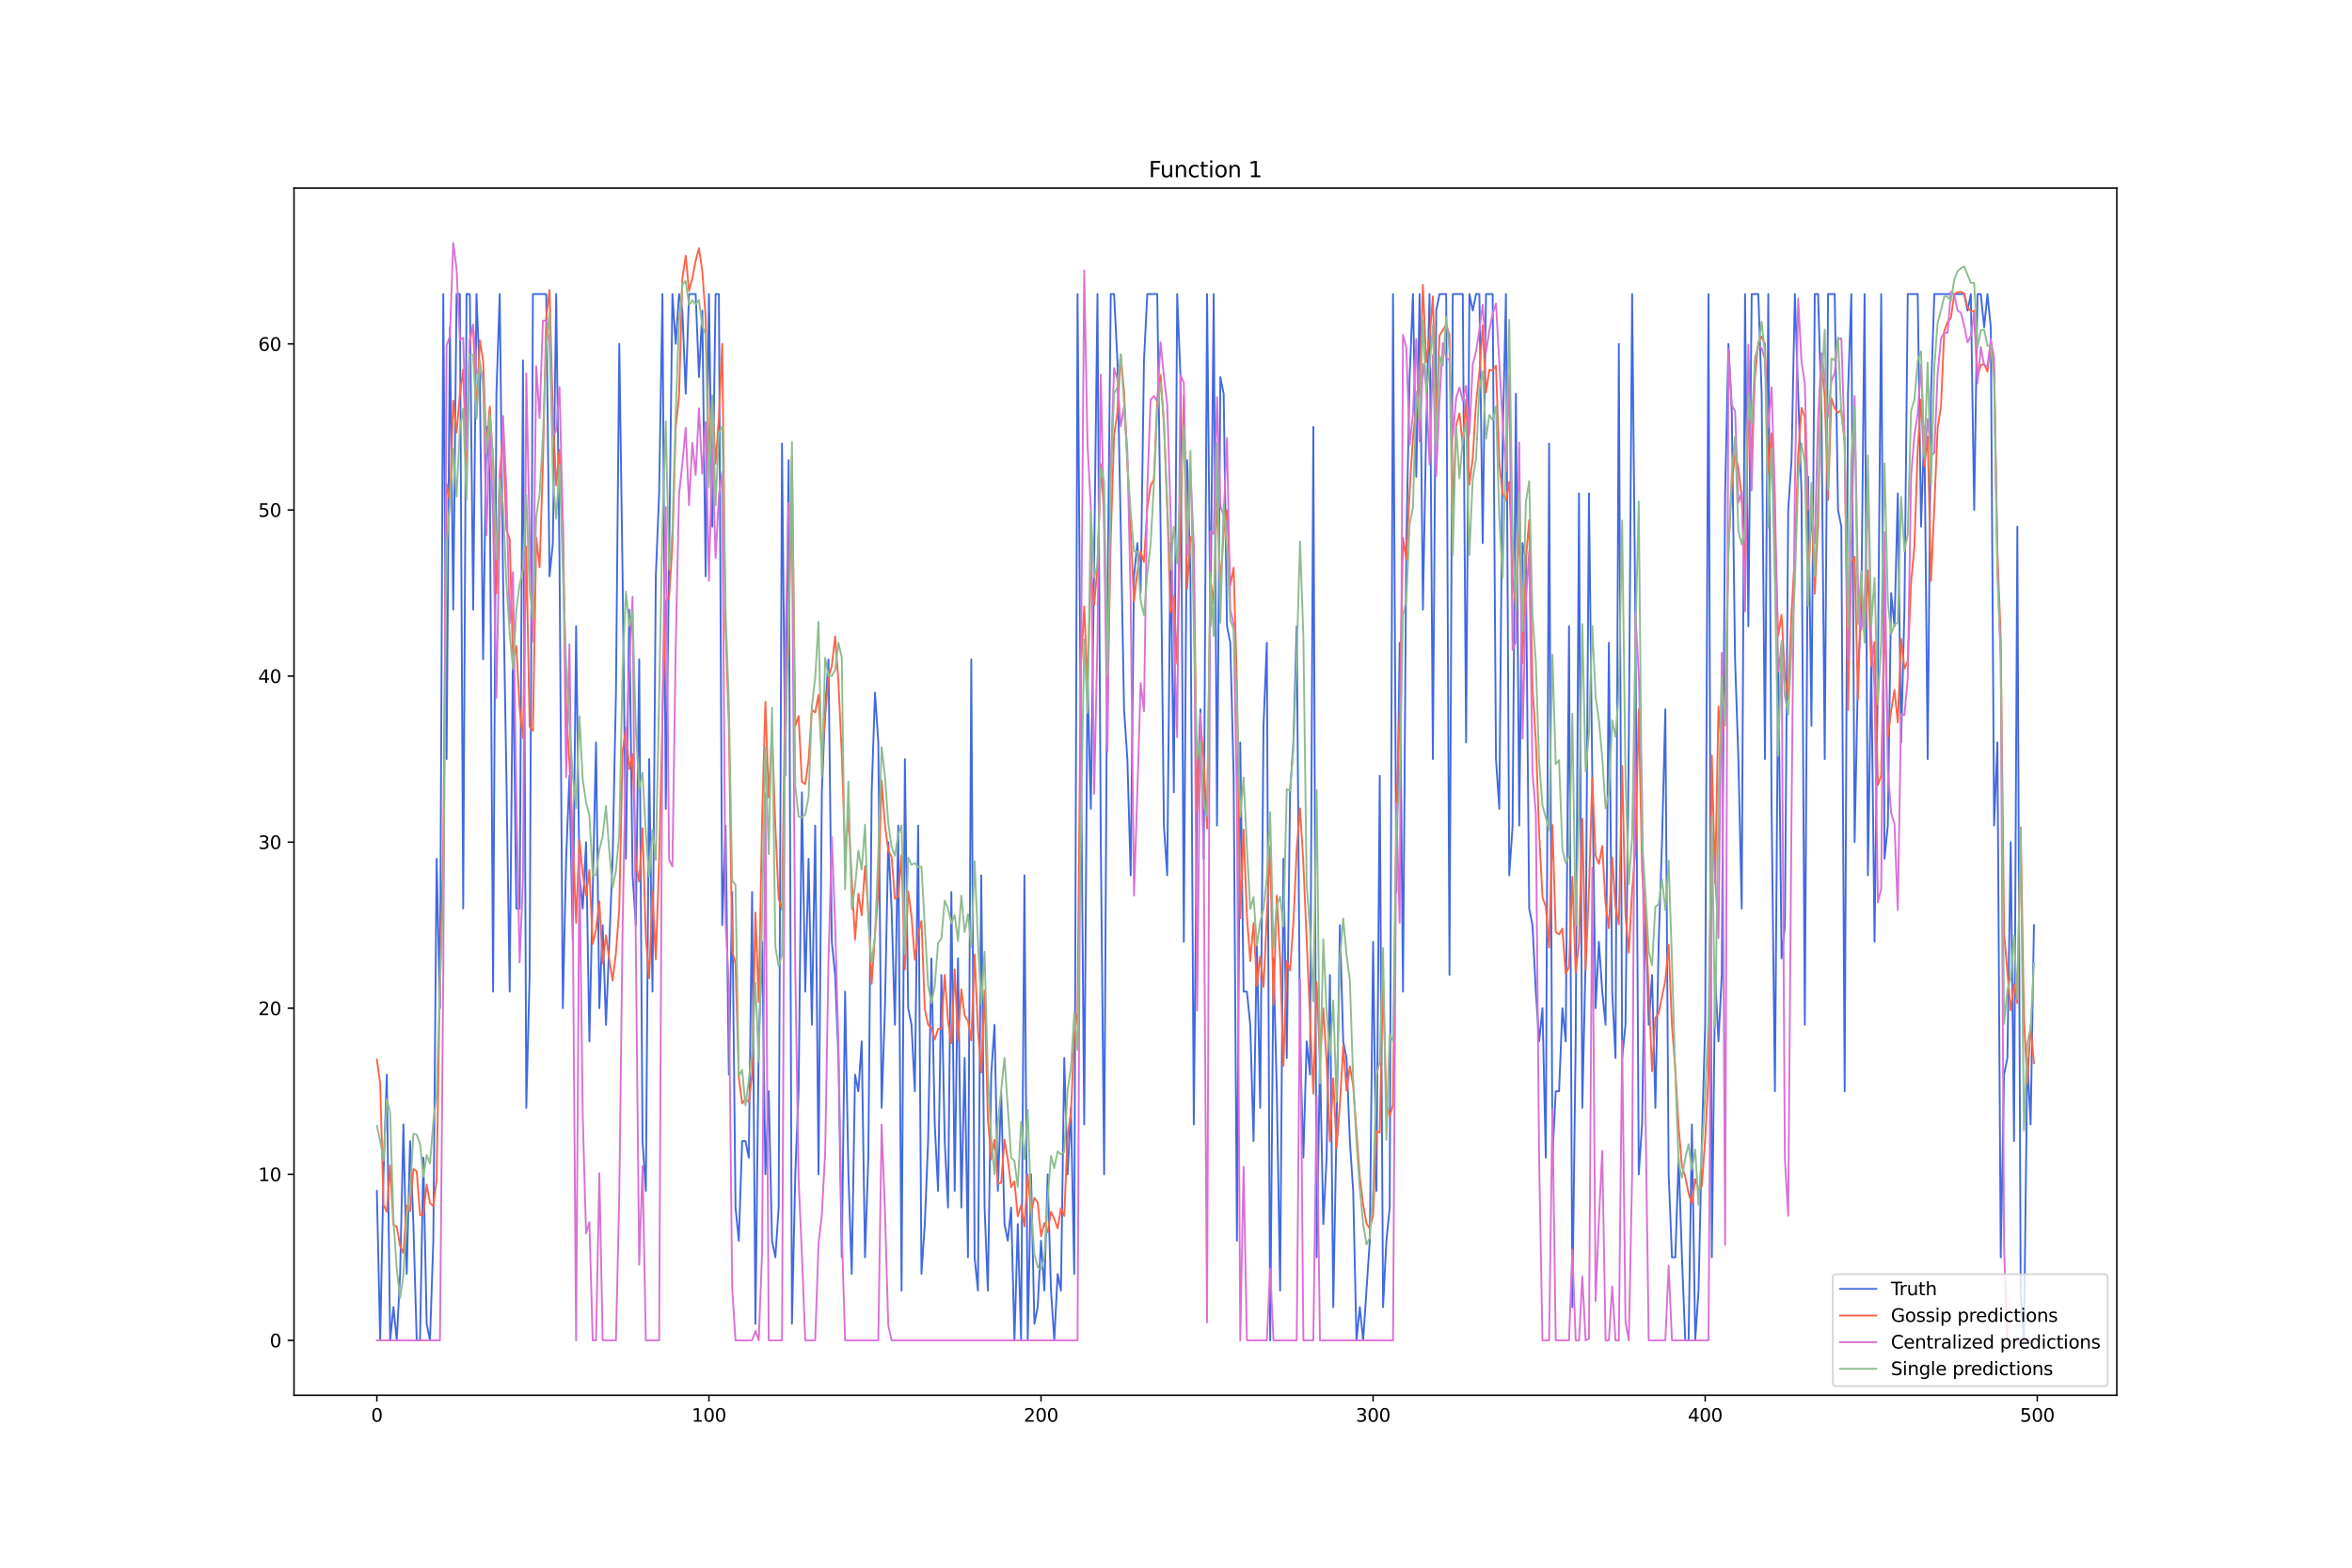 <?xml version="1.0" encoding="utf-8" standalone="no"?>
<!DOCTYPE svg PUBLIC "-//W3C//DTD SVG 1.1//EN"
  "http://www.w3.org/Graphics/SVG/1.1/DTD/svg11.dtd">
<svg xmlns:xlink="http://www.w3.org/1999/xlink" width="1296pt" height="864pt" viewBox="0 0 1296 864" xmlns="http://www.w3.org/2000/svg" version="1.1">
 <defs>
  <style type="text/css">*{stroke-linejoin: round; stroke-linecap: butt}</style>
 </defs>
 <g id="figure_1">
  <g id="patch_1">
   <path d="M 0 864 
L 1296 864 
L 1296 0 
L 0 0 
z
" style="fill: #ffffff"/>
  </g>
  <g id="axes_1">
   <g id="patch_2">
    <path d="M 162 768.96 
L 1166.4 768.96 
L 1166.4 103.68 
L 162 103.68 
z
" style="fill: #ffffff"/>
   </g>
   <g id="matplotlib.axis_1">
    <g id="xtick_1">
     <g id="line2d_1">
      <defs>
       <path id="m25cf7ddcc6" d="M 0 0 
L 0 3.5 
" style="stroke: #000000; stroke-width: 0.8"/>
      </defs>
      <g>
       <use xlink:href="#m25cf7ddcc6" x="207.655" y="768.96" style="stroke: #000000; stroke-width: 0.8"/>
      </g>
     </g>
     <g id="text_1">
      <!-- 0 -->
      <g transform="translate(204.473 783.558) scale(0.1 -0.1)">
       <defs>
        <path id="DejaVuSans-30" d="M 2034 4250 
Q 1547 4250 1301 3770 
Q 1056 3291 1056 2328 
Q 1056 1369 1301 889 
Q 1547 409 2034 409 
Q 2525 409 2770 889 
Q 3016 1369 3016 2328 
Q 3016 3291 2770 3770 
Q 2525 4250 2034 4250 
z
M 2034 4750 
Q 2819 4750 3233 4129 
Q 3647 3509 3647 2328 
Q 3647 1150 3233 529 
Q 2819 -91 2034 -91 
Q 1250 -91 836 529 
Q 422 1150 422 2328 
Q 422 3509 836 4129 
Q 1250 4750 2034 4750 
z
" transform="scale(0.016)"/>
       </defs>
       <use xlink:href="#DejaVuSans-30"/>
      </g>
     </g>
    </g>
    <g id="xtick_2">
     <g id="line2d_2">
      <g>
       <use xlink:href="#m25cf7ddcc6" x="390.639" y="768.96" style="stroke: #000000; stroke-width: 0.8"/>
      </g>
     </g>
     <g id="text_2">
      <!-- 100 -->
      <g transform="translate(381.095 783.558) scale(0.1 -0.1)">
       <defs>
        <path id="DejaVuSans-31" d="M 794 531 
L 1825 531 
L 1825 4091 
L 703 3866 
L 703 4441 
L 1819 4666 
L 2450 4666 
L 2450 531 
L 3481 531 
L 3481 0 
L 794 0 
L 794 531 
z
" transform="scale(0.016)"/>
       </defs>
       <use xlink:href="#DejaVuSans-31"/>
       <use xlink:href="#DejaVuSans-30" x="63.623"/>
       <use xlink:href="#DejaVuSans-30" x="127.246"/>
      </g>
     </g>
    </g>
    <g id="xtick_3">
     <g id="line2d_3">
      <g>
       <use xlink:href="#m25cf7ddcc6" x="573.623" y="768.96" style="stroke: #000000; stroke-width: 0.8"/>
      </g>
     </g>
     <g id="text_3">
      <!-- 200 -->
      <g transform="translate(564.079 783.558) scale(0.1 -0.1)">
       <defs>
        <path id="DejaVuSans-32" d="M 1228 531 
L 3431 531 
L 3431 0 
L 469 0 
L 469 531 
Q 828 903 1448 1529 
Q 2069 2156 2228 2338 
Q 2531 2678 2651 2914 
Q 2772 3150 2772 3378 
Q 2772 3750 2511 3984 
Q 2250 4219 1831 4219 
Q 1534 4219 1204 4116 
Q 875 4013 500 3803 
L 500 4441 
Q 881 4594 1212 4672 
Q 1544 4750 1819 4750 
Q 2544 4750 2975 4387 
Q 3406 4025 3406 3419 
Q 3406 3131 3298 2873 
Q 3191 2616 2906 2266 
Q 2828 2175 2409 1742 
Q 1991 1309 1228 531 
z
" transform="scale(0.016)"/>
       </defs>
       <use xlink:href="#DejaVuSans-32"/>
       <use xlink:href="#DejaVuSans-30" x="63.623"/>
       <use xlink:href="#DejaVuSans-30" x="127.246"/>
      </g>
     </g>
    </g>
    <g id="xtick_4">
     <g id="line2d_4">
      <g>
       <use xlink:href="#m25cf7ddcc6" x="756.607" y="768.96" style="stroke: #000000; stroke-width: 0.8"/>
      </g>
     </g>
     <g id="text_4">
      <!-- 300 -->
      <g transform="translate(747.063 783.558) scale(0.1 -0.1)">
       <defs>
        <path id="DejaVuSans-33" d="M 2597 2516 
Q 3050 2419 3304 2112 
Q 3559 1806 3559 1356 
Q 3559 666 3084 287 
Q 2609 -91 1734 -91 
Q 1441 -91 1130 -33 
Q 819 25 488 141 
L 488 750 
Q 750 597 1062 519 
Q 1375 441 1716 441 
Q 2309 441 2620 675 
Q 2931 909 2931 1356 
Q 2931 1769 2642 2001 
Q 2353 2234 1838 2234 
L 1294 2234 
L 1294 2753 
L 1863 2753 
Q 2328 2753 2575 2939 
Q 2822 3125 2822 3475 
Q 2822 3834 2567 4026 
Q 2313 4219 1838 4219 
Q 1578 4219 1281 4162 
Q 984 4106 628 3988 
L 628 4550 
Q 988 4650 1302 4700 
Q 1616 4750 1894 4750 
Q 2613 4750 3031 4423 
Q 3450 4097 3450 3541 
Q 3450 3153 3228 2886 
Q 3006 2619 2597 2516 
z
" transform="scale(0.016)"/>
       </defs>
       <use xlink:href="#DejaVuSans-33"/>
       <use xlink:href="#DejaVuSans-30" x="63.623"/>
       <use xlink:href="#DejaVuSans-30" x="127.246"/>
      </g>
     </g>
    </g>
    <g id="xtick_5">
     <g id="line2d_5">
      <g>
       <use xlink:href="#m25cf7ddcc6" x="939.591" y="768.96" style="stroke: #000000; stroke-width: 0.8"/>
      </g>
     </g>
     <g id="text_5">
      <!-- 400 -->
      <g transform="translate(930.047 783.558) scale(0.1 -0.1)">
       <defs>
        <path id="DejaVuSans-34" d="M 2419 4116 
L 825 1625 
L 2419 1625 
L 2419 4116 
z
M 2253 4666 
L 3047 4666 
L 3047 1625 
L 3713 1625 
L 3713 1100 
L 3047 1100 
L 3047 0 
L 2419 0 
L 2419 1100 
L 313 1100 
L 313 1709 
L 2253 4666 
z
" transform="scale(0.016)"/>
       </defs>
       <use xlink:href="#DejaVuSans-34"/>
       <use xlink:href="#DejaVuSans-30" x="63.623"/>
       <use xlink:href="#DejaVuSans-30" x="127.246"/>
      </g>
     </g>
    </g>
    <g id="xtick_6">
     <g id="line2d_6">
      <g>
       <use xlink:href="#m25cf7ddcc6" x="1122.575" y="768.96" style="stroke: #000000; stroke-width: 0.8"/>
      </g>
     </g>
     <g id="text_6">
      <!-- 500 -->
      <g transform="translate(1113.032 783.558) scale(0.1 -0.1)">
       <defs>
        <path id="DejaVuSans-35" d="M 691 4666 
L 3169 4666 
L 3169 4134 
L 1269 4134 
L 1269 2991 
Q 1406 3038 1543 3061 
Q 1681 3084 1819 3084 
Q 2600 3084 3056 2656 
Q 3513 2228 3513 1497 
Q 3513 744 3044 326 
Q 2575 -91 1722 -91 
Q 1428 -91 1123 -41 
Q 819 9 494 109 
L 494 744 
Q 775 591 1075 516 
Q 1375 441 1709 441 
Q 2250 441 2565 725 
Q 2881 1009 2881 1497 
Q 2881 1984 2565 2268 
Q 2250 2553 1709 2553 
Q 1456 2553 1204 2497 
Q 953 2441 691 2322 
L 691 4666 
z
" transform="scale(0.016)"/>
       </defs>
       <use xlink:href="#DejaVuSans-35"/>
       <use xlink:href="#DejaVuSans-30" x="63.623"/>
       <use xlink:href="#DejaVuSans-30" x="127.246"/>
      </g>
     </g>
    </g>
   </g>
   <g id="matplotlib.axis_2">
    <g id="ytick_1">
     <g id="line2d_7">
      <defs>
       <path id="mfc7ecac71f" d="M 0 0 
L -3.5 0 
" style="stroke: #000000; stroke-width: 0.8"/>
      </defs>
      <g>
       <use xlink:href="#mfc7ecac71f" x="162" y="738.72" style="stroke: #000000; stroke-width: 0.8"/>
      </g>
     </g>
     <g id="text_7">
      <!-- 0 -->
      <g transform="translate(148.637 742.519) scale(0.1 -0.1)">
       <use xlink:href="#DejaVuSans-30"/>
      </g>
     </g>
    </g>
    <g id="ytick_2">
     <g id="line2d_8">
      <g>
       <use xlink:href="#mfc7ecac71f" x="162" y="647.188" style="stroke: #000000; stroke-width: 0.8"/>
      </g>
     </g>
     <g id="text_8">
      <!-- 10 -->
      <g transform="translate(142.275 650.987) scale(0.1 -0.1)">
       <use xlink:href="#DejaVuSans-31"/>
       <use xlink:href="#DejaVuSans-30" x="63.623"/>
      </g>
     </g>
    </g>
    <g id="ytick_3">
     <g id="line2d_9">
      <g>
       <use xlink:href="#mfc7ecac71f" x="162" y="555.656" style="stroke: #000000; stroke-width: 0.8"/>
      </g>
     </g>
     <g id="text_9">
      <!-- 20 -->
      <g transform="translate(142.275 559.455) scale(0.1 -0.1)">
       <use xlink:href="#DejaVuSans-32"/>
       <use xlink:href="#DejaVuSans-30" x="63.623"/>
      </g>
     </g>
    </g>
    <g id="ytick_4">
     <g id="line2d_10">
      <g>
       <use xlink:href="#mfc7ecac71f" x="162" y="464.124" style="stroke: #000000; stroke-width: 0.8"/>
      </g>
     </g>
     <g id="text_10">
      <!-- 30 -->
      <g transform="translate(142.275 467.923) scale(0.1 -0.1)">
       <use xlink:href="#DejaVuSans-33"/>
       <use xlink:href="#DejaVuSans-30" x="63.623"/>
      </g>
     </g>
    </g>
    <g id="ytick_5">
     <g id="line2d_11">
      <g>
       <use xlink:href="#mfc7ecac71f" x="162" y="372.592" style="stroke: #000000; stroke-width: 0.8"/>
      </g>
     </g>
     <g id="text_11">
      <!-- 40 -->
      <g transform="translate(142.275 376.391) scale(0.1 -0.1)">
       <use xlink:href="#DejaVuSans-34"/>
       <use xlink:href="#DejaVuSans-30" x="63.623"/>
      </g>
     </g>
    </g>
    <g id="ytick_6">
     <g id="line2d_12">
      <g>
       <use xlink:href="#mfc7ecac71f" x="162" y="281.06" style="stroke: #000000; stroke-width: 0.8"/>
      </g>
     </g>
     <g id="text_12">
      <!-- 50 -->
      <g transform="translate(142.275 284.859) scale(0.1 -0.1)">
       <use xlink:href="#DejaVuSans-35"/>
       <use xlink:href="#DejaVuSans-30" x="63.623"/>
      </g>
     </g>
    </g>
    <g id="ytick_7">
     <g id="line2d_13">
      <g>
       <use xlink:href="#mfc7ecac71f" x="162" y="189.528" style="stroke: #000000; stroke-width: 0.8"/>
      </g>
     </g>
     <g id="text_13">
      <!-- 60 -->
      <g transform="translate(142.275 193.327) scale(0.1 -0.1)">
       <defs>
        <path id="DejaVuSans-36" d="M 2113 2584 
Q 1688 2584 1439 2293 
Q 1191 2003 1191 1497 
Q 1191 994 1439 701 
Q 1688 409 2113 409 
Q 2538 409 2786 701 
Q 3034 994 3034 1497 
Q 3034 2003 2786 2293 
Q 2538 2584 2113 2584 
z
M 3366 4563 
L 3366 3988 
Q 3128 4100 2886 4159 
Q 2644 4219 2406 4219 
Q 1781 4219 1451 3797 
Q 1122 3375 1075 2522 
Q 1259 2794 1537 2939 
Q 1816 3084 2150 3084 
Q 2853 3084 3261 2657 
Q 3669 2231 3669 1497 
Q 3669 778 3244 343 
Q 2819 -91 2113 -91 
Q 1303 -91 875 529 
Q 447 1150 447 2328 
Q 447 3434 972 4092 
Q 1497 4750 2381 4750 
Q 2619 4750 2861 4703 
Q 3103 4656 3366 4563 
z
" transform="scale(0.016)"/>
       </defs>
       <use xlink:href="#DejaVuSans-36"/>
       <use xlink:href="#DejaVuSans-30" x="63.623"/>
      </g>
     </g>
    </g>
   </g>
   <g id="line2d_14">
    <path d="M 207.655 656.341 
L 209.484 738.72 
L 211.314 647.188 
L 213.144 592.269 
L 214.974 738.72 
L 216.804 720.414 
L 218.634 738.72 
L 220.463 702.107 
L 222.293 619.728 
L 224.123 702.107 
L 225.953 628.882 
L 227.783 674.648 
L 229.613 738.72 
L 231.442 738.72 
L 233.272 638.035 
L 235.102 729.567 
L 236.932 738.72 
L 238.762 683.801 
L 240.592 473.277 
L 242.422 555.656 
L 244.251 162.068 
L 246.081 418.358 
L 247.911 180.375 
L 249.741 335.979 
L 251.571 162.068 
L 253.401 162.068 
L 255.23 500.737 
L 257.06 162.068 
L 258.89 162.068 
L 260.72 335.979 
L 262.55 162.068 
L 264.38 207.834 
L 266.209 363.439 
L 268.039 235.294 
L 269.869 262.754 
L 271.699 546.503 
L 273.529 216.988 
L 275.359 162.068 
L 277.189 317.673 
L 279.018 427.511 
L 280.848 546.503 
L 282.678 354.286 
L 284.508 500.737 
L 286.338 500.737 
L 288.168 198.681 
L 289.997 610.575 
L 291.827 537.35 
L 293.657 162.068 
L 300.976 162.068 
L 302.806 317.673 
L 304.636 299.366 
L 306.466 162.068 
L 308.296 308.52 
L 310.126 555.656 
L 311.956 473.277 
L 313.785 427.511 
L 315.615 519.043 
L 317.445 345.132 
L 319.275 482.43 
L 321.105 500.737 
L 322.935 464.124 
L 324.764 573.962 
L 328.424 409.205 
L 330.254 555.656 
L 332.084 509.89 
L 333.914 564.809 
L 337.573 473.277 
L 339.403 381.745 
L 341.233 189.528 
L 343.063 317.673 
L 344.893 473.277 
L 346.723 335.979 
L 348.552 482.43 
L 350.382 509.89 
L 352.212 363.439 
L 354.042 628.882 
L 355.872 656.341 
L 357.702 418.358 
L 359.531 546.503 
L 361.361 317.673 
L 363.191 271.907 
L 365.021 162.068 
L 366.851 445.818 
L 368.681 308.52 
L 370.51 162.068 
L 372.34 189.528 
L 374.17 162.068 
L 376 171.222 
L 377.83 216.988 
L 379.66 162.068 
L 383.319 162.068 
L 385.149 207.834 
L 386.979 171.222 
L 388.809 317.673 
L 390.639 162.068 
L 392.469 290.213 
L 394.298 162.068 
L 396.128 162.068 
L 397.958 509.89 
L 399.788 454.971 
L 401.618 592.269 
L 403.448 491.584 
L 405.277 665.494 
L 407.107 683.801 
L 408.937 628.882 
L 410.767 628.882 
L 412.597 638.035 
L 414.427 491.584 
L 416.256 729.567 
L 418.086 573.962 
L 419.916 519.043 
L 421.746 647.188 
L 423.576 601.422 
L 425.406 683.801 
L 427.236 692.954 
L 429.065 665.494 
L 430.895 244.447 
L 432.725 427.511 
L 434.555 253.6 
L 436.385 729.567 
L 438.215 647.188 
L 440.044 601.422 
L 441.874 436.664 
L 443.704 546.503 
L 445.534 473.277 
L 447.364 564.809 
L 449.194 454.971 
L 451.023 647.188 
L 452.853 436.664 
L 454.683 390.898 
L 456.513 363.439 
L 458.343 519.043 
L 460.173 537.35 
L 462.003 583.116 
L 463.832 692.954 
L 465.662 546.503 
L 467.492 647.188 
L 469.322 702.107 
L 471.152 592.269 
L 472.982 601.422 
L 474.811 573.962 
L 476.641 692.954 
L 478.471 638.035 
L 480.301 436.664 
L 482.131 381.745 
L 483.961 409.205 
L 485.79 610.575 
L 487.62 555.656 
L 489.45 464.124 
L 491.28 500.737 
L 493.11 564.809 
L 494.94 454.971 
L 496.77 711.26 
L 498.599 418.358 
L 500.429 555.656 
L 502.259 564.809 
L 504.089 601.422 
L 505.919 454.971 
L 507.749 702.107 
L 509.578 674.648 
L 511.408 628.882 
L 513.238 528.196 
L 515.068 619.728 
L 516.898 656.341 
L 518.728 537.35 
L 520.557 628.882 
L 522.387 665.494 
L 524.217 491.584 
L 526.047 656.341 
L 527.877 528.196 
L 529.707 665.494 
L 531.536 583.116 
L 533.366 692.954 
L 535.196 363.439 
L 537.026 692.954 
L 538.856 711.26 
L 540.686 482.43 
L 542.516 665.494 
L 544.345 711.26 
L 546.175 592.269 
L 548.005 564.809 
L 549.835 656.341 
L 551.665 601.422 
L 553.495 674.648 
L 555.324 683.801 
L 557.154 665.494 
L 558.984 738.72 
L 560.814 674.648 
L 562.644 738.72 
L 564.474 482.43 
L 566.303 738.72 
L 568.133 647.188 
L 569.963 729.567 
L 571.793 720.414 
L 573.623 683.801 
L 575.453 711.26 
L 577.283 647.188 
L 579.112 711.26 
L 580.942 738.72 
L 582.772 702.107 
L 584.602 711.26 
L 586.432 583.116 
L 588.262 647.188 
L 590.091 610.575 
L 591.921 702.107 
L 593.751 162.068 
L 595.581 409.205 
L 597.411 619.728 
L 599.241 372.592 
L 601.07 445.818 
L 602.9 308.52 
L 604.73 162.068 
L 606.56 464.124 
L 608.39 647.188 
L 610.22 335.979 
L 612.05 162.068 
L 613.879 162.068 
L 615.709 198.681 
L 617.539 290.213 
L 619.369 390.898 
L 621.199 418.358 
L 623.029 482.43 
L 624.858 317.673 
L 626.688 299.366 
L 628.518 326.826 
L 630.348 198.681 
L 632.178 162.068 
L 637.667 162.068 
L 639.497 290.213 
L 641.327 454.971 
L 643.157 482.43 
L 644.987 299.366 
L 646.817 436.664 
L 648.646 162.068 
L 650.476 207.834 
L 652.306 519.043 
L 654.136 253.6 
L 655.966 317.673 
L 657.796 619.728 
L 659.625 436.664 
L 661.455 390.898 
L 663.285 473.277 
L 665.115 162.068 
L 666.945 345.132 
L 668.775 162.068 
L 670.604 454.971 
L 672.434 207.834 
L 674.264 216.988 
L 676.094 345.132 
L 677.924 354.286 
L 679.754 427.511 
L 681.583 683.801 
L 683.413 409.205 
L 685.243 546.503 
L 687.073 546.503 
L 688.903 564.809 
L 690.733 628.882 
L 692.563 519.043 
L 694.392 610.575 
L 696.222 400.052 
L 698.052 354.286 
L 699.882 738.72 
L 701.712 528.196 
L 703.542 601.422 
L 705.371 711.26 
L 707.201 473.277 
L 709.031 583.116 
L 710.861 436.664 
L 712.691 409.205 
L 714.521 345.132 
L 716.35 573.962 
L 718.18 638.035 
L 720.01 573.962 
L 721.84 592.269 
L 723.67 235.294 
L 725.5 692.954 
L 727.33 583.116 
L 729.159 674.648 
L 730.989 638.035 
L 732.819 537.35 
L 734.649 720.414 
L 736.479 619.728 
L 738.309 509.89 
L 740.138 573.962 
L 741.968 583.116 
L 743.798 628.882 
L 745.628 656.341 
L 747.458 738.72 
L 749.288 720.414 
L 751.117 738.72 
L 754.777 683.801 
L 756.607 519.043 
L 758.437 656.341 
L 760.267 427.511 
L 762.097 720.414 
L 763.926 683.801 
L 765.756 665.494 
L 767.586 162.068 
L 769.416 491.584 
L 771.246 354.286 
L 773.076 546.503 
L 774.905 299.366 
L 776.735 207.834 
L 778.565 162.068 
L 780.395 262.754 
L 782.225 162.068 
L 784.055 335.979 
L 785.884 235.294 
L 787.714 162.068 
L 789.544 418.358 
L 791.374 171.222 
L 793.204 162.068 
L 796.864 162.068 
L 798.693 537.35 
L 800.523 162.068 
L 806.013 162.068 
L 807.843 409.205 
L 809.672 162.068 
L 811.502 171.222 
L 813.332 162.068 
L 815.162 162.068 
L 816.992 299.366 
L 818.822 162.068 
L 822.481 162.068 
L 824.311 418.358 
L 826.141 445.818 
L 827.971 244.447 
L 829.801 162.068 
L 831.63 482.43 
L 833.46 454.971 
L 835.29 216.988 
L 837.12 454.971 
L 838.95 299.366 
L 840.78 308.52 
L 842.61 500.737 
L 844.439 509.89 
L 846.269 546.503 
L 848.099 573.962 
L 849.929 555.656 
L 851.759 638.035 
L 853.589 244.447 
L 855.418 638.035 
L 857.248 601.422 
L 859.078 601.422 
L 860.908 555.656 
L 862.738 573.962 
L 864.568 345.132 
L 866.397 720.414 
L 868.227 573.962 
L 870.057 271.907 
L 871.887 610.575 
L 873.717 528.196 
L 875.547 271.907 
L 877.377 427.511 
L 879.206 555.656 
L 881.036 519.043 
L 882.866 546.503 
L 884.696 564.809 
L 886.526 354.286 
L 888.356 546.503 
L 890.185 583.116 
L 892.015 189.528 
L 893.845 583.116 
L 895.675 564.809 
L 897.505 409.205 
L 899.335 162.068 
L 901.164 345.132 
L 902.994 647.188 
L 904.824 619.728 
L 906.654 500.737 
L 908.484 564.809 
L 910.314 537.35 
L 912.144 610.575 
L 913.973 519.043 
L 915.803 464.124 
L 917.633 390.898 
L 919.463 647.188 
L 921.293 692.954 
L 923.123 692.954 
L 924.952 638.035 
L 926.782 692.954 
L 928.612 738.72 
L 930.442 738.72 
L 932.272 619.728 
L 934.102 738.72 
L 935.931 711.26 
L 937.761 628.882 
L 939.591 564.809 
L 941.421 162.068 
L 943.251 692.954 
L 945.081 537.35 
L 946.911 573.962 
L 948.74 537.35 
L 950.57 271.907 
L 952.4 189.528 
L 954.23 226.141 
L 956.06 363.439 
L 957.89 418.358 
L 959.719 500.737 
L 961.549 162.068 
L 963.379 345.132 
L 965.209 162.068 
L 968.869 162.068 
L 970.698 216.988 
L 972.528 418.358 
L 974.358 162.068 
L 976.188 445.818 
L 978.018 601.422 
L 979.848 363.439 
L 981.678 528.196 
L 983.507 509.89 
L 985.337 281.06 
L 987.167 253.6 
L 988.997 162.068 
L 992.657 271.907 
L 994.486 564.809 
L 996.316 262.754 
L 998.146 400.052 
L 999.976 162.068 
L 1001.806 162.068 
L 1003.636 226.141 
L 1005.465 418.358 
L 1007.295 162.068 
L 1010.955 162.068 
L 1012.785 281.06 
L 1014.615 290.213 
L 1016.444 601.422 
L 1018.274 216.988 
L 1020.104 162.068 
L 1021.934 464.124 
L 1023.764 372.592 
L 1025.594 335.979 
L 1027.424 162.068 
L 1029.253 482.43 
L 1031.083 363.439 
L 1032.913 519.043 
L 1034.743 372.592 
L 1036.573 162.068 
L 1038.403 473.277 
L 1040.232 454.971 
L 1042.062 326.826 
L 1043.892 345.132 
L 1045.722 271.907 
L 1047.552 409.205 
L 1049.382 335.979 
L 1051.211 162.068 
L 1056.701 162.068 
L 1058.531 290.213 
L 1060.361 235.294 
L 1062.191 418.358 
L 1064.02 216.988 
L 1065.85 162.068 
L 1082.319 162.068 
L 1084.149 171.222 
L 1085.978 162.068 
L 1087.808 281.06 
L 1089.638 162.068 
L 1091.468 162.068 
L 1093.298 180.375 
L 1095.128 162.068 
L 1096.958 180.375 
L 1098.787 454.971 
L 1100.617 409.205 
L 1102.447 692.954 
L 1104.277 592.269 
L 1106.107 583.116 
L 1107.937 464.124 
L 1109.766 628.882 
L 1111.596 290.213 
L 1113.426 711.26 
L 1115.256 738.72 
L 1117.086 583.116 
L 1118.916 619.728 
L 1120.745 509.89 
L 1120.745 509.89 
" clip-path="url(#pbf0072b620)" style="fill: none; stroke: #4169e1; stroke-linecap: square"/>
   </g>
   <g id="line2d_15">
    <path d="M 207.655 583.964 
L 209.484 596.989 
L 211.314 664.004 
L 213.144 667.845 
L 214.974 642.291 
L 216.804 675.169 
L 218.634 676.071 
L 220.463 686.763 
L 222.293 690.624 
L 224.123 664.385 
L 225.953 667.498 
L 227.783 644.273 
L 229.613 645.593 
L 231.442 669.708 
L 233.272 669.396 
L 235.102 652.862 
L 236.932 662.969 
L 238.762 664.822 
L 240.592 650.099 
L 242.422 539.776 
L 244.251 467.216 
L 246.081 266.656 
L 247.911 276.58 
L 249.741 220.772 
L 251.571 238.469 
L 253.401 217.219 
L 255.23 203.678 
L 257.06 257.395 
L 258.89 186.721 
L 260.72 179.463 
L 262.55 229.83 
L 264.38 187.408 
L 266.209 198.989 
L 268.039 246.906 
L 269.869 224.079 
L 271.699 254.905 
L 273.529 327.018 
L 275.359 261.495 
L 277.189 238.332 
L 279.018 291.935 
L 280.848 297.153 
L 282.678 363.539 
L 284.508 356.132 
L 286.338 390.239 
L 288.168 406.856 
L 289.997 301.109 
L 291.827 400.583 
L 293.657 402.757 
L 295.487 296.347 
L 297.317 312.693 
L 299.147 255.948 
L 300.976 175.01 
L 302.806 159.795 
L 304.636 228.553 
L 306.466 267.499 
L 308.296 247.845 
L 310.126 287.487 
L 311.956 389.575 
L 313.785 420.783 
L 315.615 461.57 
L 317.445 508.671 
L 319.275 462.826 
L 321.105 481.617 
L 322.935 493.694 
L 324.764 479.517 
L 326.594 520.266 
L 328.424 512.216 
L 330.254 496.691 
L 332.084 530.927 
L 333.914 515.511 
L 335.743 528.957 
L 337.573 540.468 
L 339.403 525.144 
L 341.233 500.419 
L 343.063 414.127 
L 344.893 401.212 
L 346.723 423.903 
L 348.552 415.494 
L 350.382 475.969 
L 352.212 485.888 
L 354.042 456.478 
L 355.872 516.59 
L 357.702 539.168 
L 359.531 491.109 
L 361.361 528.758 
L 363.191 474.087 
L 365.021 396.155 
L 366.851 331.408 
L 368.681 329.241 
L 370.51 300.243 
L 372.34 235.736 
L 374.17 218.421 
L 376 153.38 
L 377.83 140.951 
L 379.66 160.366 
L 381.489 153.478 
L 383.319 143.669 
L 385.149 136.817 
L 386.979 149.413 
L 388.809 174.744 
L 390.639 249.412 
L 392.469 221.397 
L 394.298 255.604 
L 396.128 229.581 
L 397.958 189.444 
L 399.788 345.711 
L 401.618 399.197 
L 403.448 523.783 
L 405.277 531.091 
L 407.107 593.729 
L 408.937 608.234 
L 410.767 605.79 
L 412.597 607.321 
L 414.427 592.337 
L 416.256 502.928 
L 418.086 552.308 
L 419.916 451.631 
L 421.746 386.724 
L 423.576 439.67 
L 425.406 402.927 
L 427.236 455.326 
L 429.065 495.333 
L 430.895 501.335 
L 432.725 378.471 
L 434.555 357.672 
L 436.385 251.808 
L 438.215 400.142 
L 440.044 394.591 
L 441.874 430.947 
L 443.704 432.18 
L 445.534 419.139 
L 447.364 391.124 
L 449.194 392.705 
L 451.023 382.963 
L 452.853 417.343 
L 456.513 372.951 
L 458.343 367.099 
L 460.173 350.693 
L 462.003 375.909 
L 463.832 415.991 
L 465.662 470.345 
L 467.492 450.422 
L 471.152 517.843 
L 472.982 492.573 
L 474.811 504.455 
L 476.641 477.47 
L 478.471 502.521 
L 480.301 542.101 
L 482.131 515.473 
L 483.961 491.487 
L 485.79 430.261 
L 487.62 454.558 
L 489.45 468.662 
L 491.28 472.327 
L 493.11 495.387 
L 494.94 494.2 
L 496.77 471.358 
L 498.599 534.409 
L 500.429 491.215 
L 502.259 504.888 
L 504.089 528.967 
L 505.919 514.884 
L 507.749 507.556 
L 509.578 556.059 
L 511.408 564.724 
L 513.238 566.67 
L 515.068 572.93 
L 516.898 567.087 
L 518.728 566.941 
L 520.557 537.3 
L 522.387 562.88 
L 524.217 575.008 
L 526.047 534.161 
L 527.877 573.322 
L 529.707 545.208 
L 531.536 559.673 
L 533.366 562.633 
L 535.196 573.445 
L 537.026 526.054 
L 538.856 567.517 
L 540.686 591.116 
L 542.516 545.865 
L 544.345 616.647 
L 546.175 638.976 
L 548.005 628.186 
L 549.835 652.456 
L 551.665 651.902 
L 553.495 628.1 
L 555.324 638.951 
L 557.154 654.261 
L 558.984 651.116 
L 560.814 670.331 
L 562.644 664.295 
L 564.474 675.926 
L 566.303 647.326 
L 568.133 668.407 
L 569.963 660.135 
L 571.793 662.7 
L 573.623 681.347 
L 575.453 674.017 
L 577.283 679.165 
L 579.112 667.801 
L 580.942 671.744 
L 582.772 676.955 
L 584.602 665.94 
L 586.432 670.163 
L 588.262 625.849 
L 590.091 613.72 
L 591.921 571.588 
L 593.751 557.79 
L 595.581 367.617 
L 597.411 334.191 
L 599.241 377.276 
L 601.07 314.634 
L 602.9 333.539 
L 604.73 312.426 
L 606.56 255.782 
L 608.39 283.747 
L 610.22 388.206 
L 612.05 296.778 
L 613.879 239.894 
L 615.709 227.603 
L 617.539 195.43 
L 619.369 215.789 
L 624.858 331.457 
L 626.688 315.263 
L 628.518 303.819 
L 630.348 309.68 
L 632.178 279.895 
L 634.008 267.737 
L 635.837 264.159 
L 637.667 220.348 
L 639.497 206.545 
L 641.327 232.897 
L 643.157 279.508 
L 644.987 337.429 
L 646.817 328.58 
L 648.646 365.852 
L 650.476 287.316 
L 652.306 217.913 
L 654.136 324.439 
L 655.966 295.829 
L 657.796 299.811 
L 659.625 447.827 
L 661.455 397.436 
L 663.285 419.189 
L 665.115 456.583 
L 666.945 319.311 
L 668.775 332.504 
L 670.604 273.817 
L 672.434 323.293 
L 674.264 293.146 
L 676.094 281.13 
L 677.924 322.603 
L 679.754 312.853 
L 681.583 377.716 
L 683.413 506.103 
L 685.243 457.208 
L 687.073 504.972 
L 688.903 529.636 
L 690.733 508.62 
L 692.563 543.19 
L 694.392 527.12 
L 696.222 543.882 
L 699.882 466.213 
L 701.712 553.899 
L 703.542 493.603 
L 705.371 528.747 
L 707.201 587.509 
L 709.031 529.588 
L 710.861 534.79 
L 712.691 508.145 
L 714.521 467.777 
L 716.35 445.57 
L 718.18 476.097 
L 721.84 560.576 
L 723.67 602.673 
L 725.5 541.435 
L 727.33 585.508 
L 729.159 555.73 
L 730.989 584.643 
L 732.819 628.979 
L 734.649 594.306 
L 736.479 632.641 
L 738.309 608.868 
L 740.138 576.265 
L 741.968 601.089 
L 743.798 587.662 
L 745.628 598.505 
L 749.288 648.873 
L 751.117 663.811 
L 752.947 674.328 
L 754.777 677.131 
L 756.607 669.856 
L 758.437 623.348 
L 760.267 624.242 
L 762.097 539.306 
L 763.926 607.623 
L 765.756 615.216 
L 767.586 608.946 
L 769.416 445.378 
L 771.246 392.369 
L 773.076 296.405 
L 774.905 308.406 
L 776.735 271.057 
L 778.565 240.999 
L 780.395 224.199 
L 782.225 214.758 
L 784.055 157.097 
L 785.884 199.567 
L 787.714 186.052 
L 789.544 163.375 
L 791.374 231.92 
L 793.204 184.919 
L 796.864 179.031 
L 798.693 184.521 
L 800.523 280.248 
L 802.353 234.6 
L 804.183 227.803 
L 806.013 245.351 
L 807.843 220.028 
L 809.672 267.077 
L 811.502 252.584 
L 813.332 222.038 
L 815.162 205.25 
L 816.992 179.386 
L 818.822 216.226 
L 820.651 203.777 
L 822.481 204.21 
L 824.311 201.486 
L 826.141 255.095 
L 827.971 272.092 
L 829.801 275.699 
L 831.63 265.543 
L 833.46 318.441 
L 835.29 335.015 
L 837.12 288.868 
L 838.95 365.644 
L 840.78 308.379 
L 842.61 286.675 
L 844.439 379.127 
L 846.269 408.045 
L 848.099 458.871 
L 849.929 494.571 
L 851.759 499.616 
L 853.589 522.28 
L 855.418 454.691 
L 857.248 513.691 
L 859.078 514.956 
L 860.908 511.82 
L 862.738 536.804 
L 864.568 532.704 
L 866.397 483.227 
L 868.227 535.791 
L 870.057 520.101 
L 871.887 451.293 
L 873.717 534.417 
L 875.547 490.23 
L 877.377 428.926 
L 879.206 471.718 
L 881.036 476.084 
L 882.866 466.257 
L 884.696 498.079 
L 886.526 511.604 
L 888.356 472.544 
L 890.185 499.772 
L 892.015 509.434 
L 893.845 422.185 
L 895.675 504.467 
L 897.505 525.013 
L 899.335 490.481 
L 901.164 468.513 
L 902.994 390.932 
L 904.824 479.459 
L 906.654 506.402 
L 908.484 545.819 
L 910.314 590.386 
L 912.144 560.967 
L 913.973 558.332 
L 917.633 540.346 
L 919.463 520.728 
L 921.293 565.518 
L 923.123 589.146 
L 924.952 621.139 
L 926.782 642.764 
L 928.612 648.559 
L 930.442 657.781 
L 932.272 663.344 
L 934.102 649.831 
L 935.931 655.455 
L 937.761 653.589 
L 939.591 627.417 
L 941.421 593.443 
L 943.251 416.376 
L 945.081 486.758 
L 946.911 389.366 
L 948.74 413.95 
L 950.57 387.288 
L 952.4 303.405 
L 954.23 266.927 
L 956.06 250.345 
L 957.89 258.041 
L 959.719 273.91 
L 961.549 316.536 
L 963.379 230.874 
L 965.209 248.031 
L 967.039 207.807 
L 968.869 188.509 
L 970.698 185.483 
L 972.528 189.724 
L 974.358 260.592 
L 976.188 238.769 
L 979.848 350.336 
L 981.678 338.895 
L 983.507 372.325 
L 985.337 385.063 
L 987.167 337.884 
L 988.997 305.551 
L 990.827 250.911 
L 992.657 224.767 
L 994.486 229.926 
L 996.316 320.914 
L 998.146 280.026 
L 999.976 327.226 
L 1001.806 287.683 
L 1003.636 198.129 
L 1005.465 219.123 
L 1007.295 275.564 
L 1009.125 219.445 
L 1010.955 225.102 
L 1012.785 227.451 
L 1014.615 225.774 
L 1016.444 244.145 
L 1018.274 391.394 
L 1020.104 310.738 
L 1021.934 306.849 
L 1023.764 385.521 
L 1025.594 322.838 
L 1027.424 349.593 
L 1029.253 314.311 
L 1031.083 366.918 
L 1032.913 353.785 
L 1034.743 432.67 
L 1036.573 427.372 
L 1038.403 339.229 
L 1040.232 406.441 
L 1042.062 391.669 
L 1043.892 380.26 
L 1045.722 398.229 
L 1047.552 352.135 
L 1049.382 368.536 
L 1051.211 364.429 
L 1053.041 320.969 
L 1054.871 301.361 
L 1056.701 248.045 
L 1058.531 220.218 
L 1060.361 256.961 
L 1062.191 240.514 
L 1064.02 320.19 
L 1065.85 279.388 
L 1067.68 235.812 
L 1069.51 223.999 
L 1071.34 182.316 
L 1073.17 177.588 
L 1074.999 175.092 
L 1076.829 162.178 
L 1078.659 161.064 
L 1080.489 160.848 
L 1082.319 161.824 
L 1084.149 169.287 
L 1085.978 171.51 
L 1087.808 171.388 
L 1089.638 207.406 
L 1091.468 201.288 
L 1093.298 200.463 
L 1095.128 204.756 
L 1096.958 189.007 
L 1098.787 204.21 
L 1100.617 303.918 
L 1102.447 351.47 
L 1104.277 514.122 
L 1107.937 556.794 
L 1109.766 542.55 
L 1111.596 552.904 
L 1113.426 456.122 
L 1115.256 561.544 
L 1117.086 597.153 
L 1118.916 565.175 
L 1120.745 585.83 
L 1120.745 585.83 
" clip-path="url(#pbf0072b620)" style="fill: none; stroke: #ff6347; stroke-linecap: square"/>
   </g>
   <g id="line2d_16">
    <path d="M 207.655 738.72 
L 242.422 738.72 
L 244.251 537.099 
L 246.081 190.357 
L 247.911 185.233 
L 249.741 133.92 
L 251.571 148.148 
L 253.401 187.24 
L 255.23 186.198 
L 257.06 248.103 
L 258.89 188.196 
L 260.72 178.868 
L 262.55 205.612 
L 264.38 202.844 
L 266.209 207.714 
L 268.039 294.979 
L 269.869 235.407 
L 271.699 286.439 
L 273.529 384.578 
L 275.359 286.935 
L 277.189 229.259 
L 279.018 269.539 
L 280.848 343.572 
L 282.678 315.363 
L 284.508 440.812 
L 286.338 530.394 
L 288.168 484.492 
L 289.997 205.796 
L 291.827 295.217 
L 293.657 353.526 
L 295.487 201.835 
L 297.317 230.481 
L 299.147 176.738 
L 300.976 176.475 
L 302.806 189.623 
L 304.636 239.979 
L 306.466 237.229 
L 308.296 213.343 
L 310.126 288.427 
L 311.956 428.345 
L 313.785 355.088 
L 315.615 504.909 
L 317.445 738.72 
L 319.275 470.929 
L 321.105 615.741 
L 322.935 679.729 
L 324.764 673.538 
L 326.594 738.72 
L 328.424 738.72 
L 330.254 646.617 
L 332.084 738.72 
L 339.403 738.72 
L 341.233 658.392 
L 343.063 511.391 
L 344.893 414.386 
L 346.723 367.842 
L 348.552 328.889 
L 350.382 524.87 
L 352.212 697.058 
L 354.042 642.728 
L 355.872 738.72 
L 363.191 738.72 
L 365.021 388.262 
L 366.851 279.532 
L 368.681 473.682 
L 370.51 477.584 
L 372.34 355.664 
L 374.17 272.542 
L 376 255.499 
L 377.83 235.776 
L 379.66 278.427 
L 381.489 244.059 
L 383.319 261.793 
L 385.149 225.091 
L 386.979 261.103 
L 388.809 232.702 
L 390.639 320.163 
L 392.469 247.03 
L 394.298 307.544 
L 396.128 273.041 
L 397.958 260.23 
L 399.788 507.163 
L 401.618 544.222 
L 403.448 710.034 
L 405.277 738.72 
L 414.427 738.72 
L 416.256 733.566 
L 418.086 738.72 
L 419.916 690.171 
L 421.746 437.349 
L 423.576 738.72 
L 430.895 738.72 
L 432.725 356.722 
L 434.555 277.209 
L 436.385 287.017 
L 438.215 534.13 
L 440.044 649.971 
L 441.874 691.637 
L 443.704 738.72 
L 449.194 738.72 
L 451.023 685.435 
L 452.853 669.53 
L 454.683 635.265 
L 456.513 529.497 
L 458.343 461.279 
L 460.173 509.047 
L 462.003 576.405 
L 463.832 678.781 
L 465.662 738.72 
L 483.961 738.72 
L 485.79 619.886 
L 487.62 667.64 
L 489.45 730.309 
L 491.28 738.72 
L 593.751 738.72 
L 595.581 375.21 
L 597.411 149.073 
L 599.241 244.949 
L 601.07 280.368 
L 602.9 437.471 
L 604.73 352.288 
L 606.56 206.498 
L 608.39 290.227 
L 610.22 414.075 
L 612.05 256.937 
L 613.879 202.904 
L 615.709 209.126 
L 617.539 235.002 
L 619.369 224.032 
L 621.199 248.491 
L 623.029 330.806 
L 624.858 493.605 
L 626.688 437.186 
L 628.518 376.375 
L 630.348 391.984 
L 632.178 269.463 
L 634.008 220.201 
L 635.837 218.289 
L 637.667 221.217 
L 639.497 188.655 
L 641.327 207.334 
L 643.157 222.975 
L 644.987 282.088 
L 646.817 349.315 
L 648.646 406.362 
L 650.476 206.698 
L 652.306 210.942 
L 654.136 306.229 
L 655.966 259.325 
L 657.796 300.245 
L 659.625 557.031 
L 661.455 393.119 
L 663.285 472.035 
L 665.115 728.784 
L 666.945 292.87 
L 668.775 294.267 
L 670.604 218.911 
L 672.434 278.926 
L 674.264 284.11 
L 676.094 241.433 
L 677.924 335.777 
L 679.754 343.987 
L 681.583 440.655 
L 683.413 738.72 
L 685.243 643.057 
L 687.073 738.72 
L 698.052 738.72 
L 699.882 699.093 
L 701.712 738.72 
L 714.521 738.72 
L 716.35 539.525 
L 718.18 738.72 
L 723.67 738.72 
L 725.5 603.975 
L 727.33 738.72 
L 767.586 738.72 
L 769.416 442.647 
L 771.246 508.59 
L 773.076 184.533 
L 774.905 191.611 
L 776.735 245.12 
L 778.565 228.166 
L 780.395 186.864 
L 782.225 243.331 
L 784.055 200.591 
L 785.884 212.597 
L 787.714 256.049 
L 789.544 195.725 
L 791.374 262.411 
L 793.204 220.581 
L 795.034 189.129 
L 796.864 196.782 
L 798.693 198.686 
L 800.523 240.747 
L 802.353 219.4 
L 804.183 213.582 
L 806.013 220.938 
L 807.843 212.564 
L 809.672 239.425 
L 811.502 201.092 
L 813.332 193.59 
L 815.162 181.885 
L 816.992 167.938 
L 818.822 194.178 
L 820.651 182.256 
L 822.481 172.932 
L 824.311 167.262 
L 827.971 232.562 
L 829.801 260.01 
L 831.63 206.064 
L 833.46 358.144 
L 835.29 353.603 
L 837.12 243.885 
L 838.95 406.991 
L 840.78 330.805 
L 842.61 303.926 
L 844.439 425.704 
L 846.269 448.204 
L 848.099 639.263 
L 849.929 738.72 
L 853.589 738.72 
L 855.418 611.209 
L 857.248 738.72 
L 864.568 738.72 
L 866.397 688.601 
L 868.227 738.72 
L 870.057 738.72 
L 871.887 703.477 
L 873.717 738.72 
L 875.547 737.767 
L 877.377 478.243 
L 879.206 717.085 
L 881.036 672.32 
L 882.866 634.312 
L 884.696 738.72 
L 886.526 738.72 
L 888.356 708.937 
L 890.185 738.72 
L 892.015 738.72 
L 893.845 573.635 
L 895.675 728.456 
L 897.505 738.72 
L 899.335 646.919 
L 901.164 338.658 
L 902.994 371.704 
L 904.824 437.888 
L 906.654 610.105 
L 908.484 738.72 
L 917.633 738.72 
L 919.463 697.606 
L 921.293 738.72 
L 941.421 738.72 
L 943.251 458.771 
L 945.081 482.561 
L 946.911 516.993 
L 948.74 359.825 
L 950.57 686.14 
L 952.4 192.439 
L 954.23 223.063 
L 956.06 226.629 
L 957.89 277.024 
L 959.719 271.372 
L 961.549 336.884 
L 963.379 189.975 
L 965.209 270.362 
L 967.039 197.29 
L 968.869 190.464 
L 970.698 191.924 
L 972.528 198.028 
L 974.358 235.772 
L 976.188 213.483 
L 978.018 272.967 
L 979.848 370.177 
L 981.678 355.611 
L 983.507 638.708 
L 985.337 670.072 
L 987.167 448.692 
L 988.997 269.176 
L 990.827 164.537 
L 992.657 199.359 
L 994.486 211.132 
L 996.316 280.999 
L 998.146 280.68 
L 999.976 299.37 
L 1001.806 231.602 
L 1003.636 194.605 
L 1005.465 207.463 
L 1007.295 229.589 
L 1009.125 210.095 
L 1010.955 205.515 
L 1012.785 187.076 
L 1014.615 186.466 
L 1016.444 243.177 
L 1018.274 363.537 
L 1020.104 302.733 
L 1021.934 218.402 
L 1023.764 321.829 
L 1025.594 347.024 
L 1027.424 332.515 
L 1029.253 269.361 
L 1031.083 350.129 
L 1032.913 378.945 
L 1034.743 497.305 
L 1036.573 489.669 
L 1038.403 293.269 
L 1040.232 423.989 
L 1042.062 448.098 
L 1043.892 453.916 
L 1045.722 501.529 
L 1047.552 393.737 
L 1049.382 394.037 
L 1051.211 373.921 
L 1053.041 262.674 
L 1054.871 239.756 
L 1056.701 228.082 
L 1058.531 201.277 
L 1060.361 252.588 
L 1062.191 230.944 
L 1064.02 251.08 
L 1065.85 249.539 
L 1067.68 205.968 
L 1069.51 186.661 
L 1071.34 183.239 
L 1073.17 183.409 
L 1074.999 160.778 
L 1076.829 162.415 
L 1078.659 171.274 
L 1080.489 172.327 
L 1082.319 179.428 
L 1084.149 188.718 
L 1085.978 185.191 
L 1087.808 172.369 
L 1089.638 211.181 
L 1091.468 191.287 
L 1093.298 201.311 
L 1095.128 201.943 
L 1096.958 187.028 
L 1098.787 197.537 
L 1100.617 313.457 
L 1102.447 363.407 
L 1104.277 687.964 
L 1106.107 738.72 
L 1120.745 738.72 
L 1120.745 738.72 
" clip-path="url(#pbf0072b620)" style="fill: none; stroke: #da70d6; stroke-linecap: square"/>
   </g>
   <g id="line2d_17">
    <path d="M 207.655 620.453 
L 209.484 628.873 
L 211.314 639.683 
L 213.144 605.68 
L 214.974 613.128 
L 216.804 672.502 
L 218.634 699.62 
L 220.463 715.4 
L 222.293 702.782 
L 224.123 671.007 
L 225.953 656.545 
L 227.783 624.753 
L 229.613 625.311 
L 231.442 630.602 
L 233.272 648.534 
L 235.102 636.606 
L 236.932 641.2 
L 238.762 618.486 
L 240.592 603.377 
L 242.422 543.023 
L 244.251 494.406 
L 246.081 300.178 
L 247.911 277.062 
L 249.741 247.225 
L 251.571 273.696 
L 253.401 236.278 
L 255.23 225.256 
L 257.06 275.559 
L 258.89 195.557 
L 260.72 195.626 
L 262.55 230.733 
L 264.38 198.74 
L 266.209 213.52 
L 268.039 250.086 
L 269.869 228.173 
L 271.699 252.101 
L 273.529 308.34 
L 275.359 264.19 
L 277.189 278.608 
L 279.018 320.961 
L 280.848 348.957 
L 282.678 368.687 
L 284.508 336.271 
L 286.338 322.134 
L 288.168 313.826 
L 289.997 273.142 
L 291.827 324.644 
L 293.657 340.759 
L 295.487 284.607 
L 297.317 272.502 
L 299.147 240.979 
L 300.976 191.105 
L 302.806 172.423 
L 304.636 263.838 
L 306.466 285.925 
L 308.296 256.069 
L 310.126 314.055 
L 311.956 366.218 
L 313.785 398.368 
L 315.615 427.411 
L 317.445 445.353 
L 319.275 394.757 
L 321.105 429.925 
L 322.935 442.146 
L 324.764 449.278 
L 326.594 482.438 
L 328.424 482.157 
L 330.254 468.271 
L 332.084 460.834 
L 333.914 444.187 
L 335.743 469.328 
L 337.573 489.254 
L 339.403 479.814 
L 341.233 459.633 
L 343.063 368.658 
L 344.893 326.029 
L 346.723 344.833 
L 348.552 337.125 
L 350.382 402.54 
L 352.212 434.568 
L 354.042 425.884 
L 355.872 459.324 
L 357.702 483.157 
L 359.531 457.339 
L 361.361 473.928 
L 363.191 384.383 
L 365.021 289.341 
L 366.851 232.317 
L 368.681 313.999 
L 370.51 292.778 
L 372.34 227.754 
L 374.17 176.869 
L 376 156.856 
L 377.83 154.87 
L 379.66 168.057 
L 381.489 165.394 
L 383.319 167.754 
L 385.149 165.332 
L 386.979 179.674 
L 388.809 184.174 
L 390.639 268.484 
L 392.469 217.925 
L 394.298 278.575 
L 396.128 238.097 
L 397.958 235.276 
L 399.788 336.425 
L 401.618 388.531 
L 403.448 485.403 
L 405.277 487.656 
L 407.107 593.04 
L 408.937 589.643 
L 410.767 609.313 
L 412.597 595.298 
L 414.427 579.679 
L 416.256 541.64 
L 418.086 585.085 
L 419.916 504.625 
L 421.746 411.546 
L 423.576 470.831 
L 425.406 390.067 
L 427.236 521.701 
L 429.065 532.605 
L 430.895 526.133 
L 432.725 410.96 
L 434.555 343.448 
L 436.385 243.698 
L 438.215 432.955 
L 440.044 450.144 
L 441.874 450.363 
L 443.704 449.007 
L 445.534 439.223 
L 447.364 389.399 
L 449.194 373.485 
L 451.023 342.711 
L 452.853 427.883 
L 454.683 362.497 
L 456.513 372.649 
L 458.343 372.459 
L 460.173 369.343 
L 462.003 354.272 
L 463.832 362.404 
L 465.662 490.2 
L 467.492 430.74 
L 469.322 501.053 
L 471.152 488.738 
L 472.982 468.715 
L 474.811 479.205 
L 476.641 454.469 
L 478.471 507.897 
L 480.301 530.488 
L 482.131 515.821 
L 483.961 470.746 
L 485.79 411.747 
L 487.62 427.699 
L 489.45 453.661 
L 491.28 466.808 
L 493.11 471.651 
L 494.94 459.868 
L 496.77 454.929 
L 498.599 525.804 
L 500.429 472.654 
L 502.259 476.637 
L 504.089 475.649 
L 505.919 477.927 
L 507.749 477.621 
L 511.408 543.107 
L 513.238 552.963 
L 515.068 543.294 
L 516.898 519.703 
L 518.728 517.211 
L 520.557 496.345 
L 522.387 500.735 
L 524.217 508.909 
L 526.047 504.3 
L 527.877 518.692 
L 529.707 493.633 
L 531.536 513.713 
L 533.366 503.764 
L 535.196 521.795 
L 537.026 474.603 
L 538.856 518.07 
L 540.686 553.755 
L 542.516 524.522 
L 544.345 593.142 
L 546.175 626.619 
L 548.005 647.211 
L 549.835 619.134 
L 553.495 582.984 
L 557.154 637.985 
L 558.984 639.77 
L 560.814 654.175 
L 562.644 618.342 
L 564.474 638.798 
L 566.303 611.674 
L 568.133 665.238 
L 569.963 691.139 
L 571.793 698.334 
L 573.623 699.78 
L 575.453 692.974 
L 577.283 661.535 
L 579.112 637.063 
L 580.942 643.78 
L 582.772 634.576 
L 584.602 636.184 
L 586.432 634.905 
L 588.262 600.55 
L 590.091 588.864 
L 591.921 558.402 
L 593.751 578.62 
L 595.581 460.561 
L 597.411 352.439 
L 599.241 392.845 
L 601.07 281.864 
L 602.9 318.215 
L 604.73 311.094 
L 606.56 258.073 
L 608.39 265.525 
L 610.22 373.056 
L 612.05 265.592 
L 613.879 216.641 
L 615.709 213.722 
L 617.539 195.238 
L 619.369 222.106 
L 621.199 255.046 
L 623.029 282.286 
L 624.858 303.947 
L 626.688 304.042 
L 628.518 330.839 
L 630.348 339.02 
L 632.178 316.487 
L 634.008 299.987 
L 635.837 266.695 
L 637.667 226.028 
L 639.497 210.917 
L 641.327 231.654 
L 643.157 277.753 
L 644.987 314.12 
L 646.817 290.249 
L 648.646 310.516 
L 650.476 266.663 
L 652.306 234.602 
L 654.136 299.547 
L 655.966 248.342 
L 657.796 345.102 
L 659.625 418.271 
L 661.455 409.004 
L 663.285 443.48 
L 665.115 449.784 
L 666.945 315.629 
L 668.775 350.414 
L 670.604 244.297 
L 672.434 343.362 
L 674.264 277.861 
L 676.094 302.637 
L 677.924 341.841 
L 679.754 346.835 
L 681.583 386.812 
L 683.413 450.126 
L 685.243 428.504 
L 687.073 467.038 
L 688.903 500.963 
L 690.733 494.414 
L 692.563 521.173 
L 694.392 508.101 
L 696.222 500.817 
L 698.052 484.064 
L 699.882 447.625 
L 701.712 522.93 
L 703.542 498.885 
L 705.371 494.22 
L 707.201 510.714 
L 709.031 434.98 
L 710.861 435.81 
L 712.691 411.926 
L 714.521 361.19 
L 716.35 298.458 
L 718.18 350.724 
L 720.01 487.324 
L 721.84 512.372 
L 723.67 551.866 
L 725.5 435.427 
L 727.33 597.075 
L 729.159 517.625 
L 730.989 557.487 
L 732.819 581.584 
L 734.649 551.37 
L 736.479 607.33 
L 738.309 528.346 
L 740.138 506.256 
L 741.968 525.962 
L 743.798 540.28 
L 745.628 595.002 
L 747.458 629.916 
L 749.288 655.28 
L 751.117 674.388 
L 752.947 685.873 
L 754.777 682.216 
L 756.607 655.733 
L 758.437 592.565 
L 760.267 585.212 
L 762.097 522.597 
L 763.926 628.172 
L 765.756 570.036 
L 767.586 573.629 
L 769.416 454.155 
L 771.246 433.666 
L 773.076 338.905 
L 774.905 330.798 
L 776.735 289.195 
L 778.565 279.693 
L 780.395 215.872 
L 782.225 231.543 
L 784.055 176.415 
L 785.884 216.611 
L 787.714 202.432 
L 789.544 179.098 
L 791.374 244.928 
L 793.204 196.416 
L 795.034 201.431 
L 796.864 174.764 
L 798.693 192.723 
L 800.523 305.812 
L 802.353 234.825 
L 804.183 263.783 
L 806.013 242.025 
L 807.843 232.909 
L 809.672 305.802 
L 811.502 264.157 
L 813.332 252.773 
L 815.162 214.328 
L 816.992 204.708 
L 818.822 241.795 
L 820.651 228.654 
L 822.481 231.736 
L 824.311 223.958 
L 826.141 284.908 
L 827.971 318.428 
L 831.63 176.298 
L 833.46 295.419 
L 835.29 335.629 
L 837.12 271.157 
L 838.95 347.738 
L 840.78 276.671 
L 842.61 265.104 
L 844.439 339.208 
L 846.269 364.798 
L 848.099 419.703 
L 849.929 444.05 
L 851.759 450.554 
L 853.589 457.665 
L 855.418 360.828 
L 857.248 421.086 
L 859.078 418.936 
L 860.908 468.334 
L 862.738 475.629 
L 864.568 471.724 
L 866.397 393.41 
L 868.227 510.167 
L 870.057 445.887 
L 871.887 343.919 
L 873.717 425.152 
L 875.547 404.131 
L 877.377 344.964 
L 879.206 383.889 
L 881.036 397.096 
L 882.866 417.619 
L 884.696 445.46 
L 886.526 437.192 
L 888.356 396.965 
L 890.185 406.021 
L 892.015 381.889 
L 893.845 286.9 
L 895.675 427.748 
L 897.505 487.21 
L 899.335 461.438 
L 901.164 350.688 
L 902.994 276.359 
L 904.824 462.578 
L 906.654 492.281 
L 908.484 524.243 
L 910.314 532.018 
L 912.144 499.75 
L 913.973 498.292 
L 915.803 484.653 
L 917.633 501.582 
L 919.463 474.365 
L 921.293 530.503 
L 923.123 591.516 
L 924.952 640.794 
L 926.782 649.146 
L 928.612 638.249 
L 930.442 630.592 
L 932.272 644.758 
L 934.102 633.583 
L 935.931 663.997 
L 939.591 603.843 
L 941.421 563.361 
L 943.251 450.072 
L 945.081 566.576 
L 946.911 443.433 
L 948.74 372.784 
L 950.57 399.899 
L 952.4 305.06 
L 954.23 260.403 
L 956.06 240.754 
L 957.89 292.698 
L 959.719 300.031 
L 961.549 291.378 
L 963.379 217.41 
L 965.209 233.337 
L 967.039 199.139 
L 968.869 191.058 
L 970.698 177.311 
L 972.528 195.23 
L 974.358 290.788 
L 976.188 247.074 
L 978.018 321.755 
L 979.848 416.649 
L 981.678 353.246 
L 983.507 383.597 
L 985.337 393.773 
L 988.997 321.756 
L 990.827 263.389 
L 992.657 244.368 
L 994.486 255.316 
L 996.316 334.073 
L 998.146 266.124 
L 999.976 317.552 
L 1001.806 272.78 
L 1003.636 211.905 
L 1005.465 181.69 
L 1007.295 269.926 
L 1009.125 197.561 
L 1010.955 198.59 
L 1012.785 185.859 
L 1014.615 228.639 
L 1016.444 242.506 
L 1018.274 346.211 
L 1020.104 252.474 
L 1021.934 224.33 
L 1023.764 343.992 
L 1025.594 314.942 
L 1027.424 354.235 
L 1029.253 250.983 
L 1031.083 344.637 
L 1032.913 318.538 
L 1034.743 388.199 
L 1036.573 353.71 
L 1038.403 255.324 
L 1040.232 331.104 
L 1042.062 349.497 
L 1043.892 344.267 
L 1045.722 343.157 
L 1047.552 273.817 
L 1049.382 303.781 
L 1051.211 294.396 
L 1053.041 226.348 
L 1054.871 220.431 
L 1056.701 198.731 
L 1058.531 193.661 
L 1060.361 251.971 
L 1062.191 199.822 
L 1064.02 267.305 
L 1065.85 202.672 
L 1067.68 177.791 
L 1069.51 171.119 
L 1071.34 163.398 
L 1073.17 163.405 
L 1074.999 165.944 
L 1076.829 154.021 
L 1078.659 149.557 
L 1080.489 147.871 
L 1082.319 146.817 
L 1085.978 155.953 
L 1087.808 155.858 
L 1089.638 191.597 
L 1091.468 182.038 
L 1093.298 181.743 
L 1095.128 190.561 
L 1096.958 190.634 
L 1098.787 209.67 
L 1100.617 315.726 
L 1102.447 361.112 
L 1104.277 564.368 
L 1106.107 545.708 
L 1107.937 538.955 
L 1109.766 515.679 
L 1111.596 550.741 
L 1113.426 456.884 
L 1115.256 623.091 
L 1117.086 575.072 
L 1118.916 566.365 
L 1120.745 530.713 
L 1120.745 530.713 
" clip-path="url(#pbf0072b620)" style="fill: none; stroke: #8fbc8f; stroke-linecap: square"/>
   </g>
   <g id="patch_3">
    <path d="M 162 768.96 
L 162 103.68 
" style="fill: none; stroke: #000000; stroke-width: 0.8; stroke-linejoin: miter; stroke-linecap: square"/>
   </g>
   <g id="patch_4">
    <path d="M 1166.4 768.96 
L 1166.4 103.68 
" style="fill: none; stroke: #000000; stroke-width: 0.8; stroke-linejoin: miter; stroke-linecap: square"/>
   </g>
   <g id="patch_5">
    <path d="M 162 768.96 
L 1166.4 768.96 
" style="fill: none; stroke: #000000; stroke-width: 0.8; stroke-linejoin: miter; stroke-linecap: square"/>
   </g>
   <g id="patch_6">
    <path d="M 162 103.68 
L 1166.4 103.68 
" style="fill: none; stroke: #000000; stroke-width: 0.8; stroke-linejoin: miter; stroke-linecap: square"/>
   </g>
   <g id="text_14">
    <!-- Function 1 -->
    <g transform="translate(632.958 97.68) scale(0.12 -0.12)">
     <defs>
      <path id="DejaVuSans-46" d="M 628 4666 
L 3309 4666 
L 3309 4134 
L 1259 4134 
L 1259 2759 
L 3109 2759 
L 3109 2228 
L 1259 2228 
L 1259 0 
L 628 0 
L 628 4666 
z
" transform="scale(0.016)"/>
      <path id="DejaVuSans-75" d="M 544 1381 
L 544 3500 
L 1119 3500 
L 1119 1403 
Q 1119 906 1312 657 
Q 1506 409 1894 409 
Q 2359 409 2629 706 
Q 2900 1003 2900 1516 
L 2900 3500 
L 3475 3500 
L 3475 0 
L 2900 0 
L 2900 538 
Q 2691 219 2414 64 
Q 2138 -91 1772 -91 
Q 1169 -91 856 284 
Q 544 659 544 1381 
z
M 1991 3584 
L 1991 3584 
z
" transform="scale(0.016)"/>
      <path id="DejaVuSans-6e" d="M 3513 2113 
L 3513 0 
L 2938 0 
L 2938 2094 
Q 2938 2591 2744 2837 
Q 2550 3084 2163 3084 
Q 1697 3084 1428 2787 
Q 1159 2491 1159 1978 
L 1159 0 
L 581 0 
L 581 3500 
L 1159 3500 
L 1159 2956 
Q 1366 3272 1645 3428 
Q 1925 3584 2291 3584 
Q 2894 3584 3203 3211 
Q 3513 2838 3513 2113 
z
" transform="scale(0.016)"/>
      <path id="DejaVuSans-63" d="M 3122 3366 
L 3122 2828 
Q 2878 2963 2633 3030 
Q 2388 3097 2138 3097 
Q 1578 3097 1268 2742 
Q 959 2388 959 1747 
Q 959 1106 1268 751 
Q 1578 397 2138 397 
Q 2388 397 2633 464 
Q 2878 531 3122 666 
L 3122 134 
Q 2881 22 2623 -34 
Q 2366 -91 2075 -91 
Q 1284 -91 818 406 
Q 353 903 353 1747 
Q 353 2603 823 3093 
Q 1294 3584 2113 3584 
Q 2378 3584 2631 3529 
Q 2884 3475 3122 3366 
z
" transform="scale(0.016)"/>
      <path id="DejaVuSans-74" d="M 1172 4494 
L 1172 3500 
L 2356 3500 
L 2356 3053 
L 1172 3053 
L 1172 1153 
Q 1172 725 1289 603 
Q 1406 481 1766 481 
L 2356 481 
L 2356 0 
L 1766 0 
Q 1100 0 847 248 
Q 594 497 594 1153 
L 594 3053 
L 172 3053 
L 172 3500 
L 594 3500 
L 594 4494 
L 1172 4494 
z
" transform="scale(0.016)"/>
      <path id="DejaVuSans-69" d="M 603 3500 
L 1178 3500 
L 1178 0 
L 603 0 
L 603 3500 
z
M 603 4863 
L 1178 4863 
L 1178 4134 
L 603 4134 
L 603 4863 
z
" transform="scale(0.016)"/>
      <path id="DejaVuSans-6f" d="M 1959 3097 
Q 1497 3097 1228 2736 
Q 959 2375 959 1747 
Q 959 1119 1226 758 
Q 1494 397 1959 397 
Q 2419 397 2687 759 
Q 2956 1122 2956 1747 
Q 2956 2369 2687 2733 
Q 2419 3097 1959 3097 
z
M 1959 3584 
Q 2709 3584 3137 3096 
Q 3566 2609 3566 1747 
Q 3566 888 3137 398 
Q 2709 -91 1959 -91 
Q 1206 -91 779 398 
Q 353 888 353 1747 
Q 353 2609 779 3096 
Q 1206 3584 1959 3584 
z
" transform="scale(0.016)"/>
      <path id="DejaVuSans-20" transform="scale(0.016)"/>
     </defs>
     <use xlink:href="#DejaVuSans-46"/>
     <use xlink:href="#DejaVuSans-75" x="52.02"/>
     <use xlink:href="#DejaVuSans-6e" x="115.398"/>
     <use xlink:href="#DejaVuSans-63" x="178.777"/>
     <use xlink:href="#DejaVuSans-74" x="233.758"/>
     <use xlink:href="#DejaVuSans-69" x="272.967"/>
     <use xlink:href="#DejaVuSans-6f" x="300.75"/>
     <use xlink:href="#DejaVuSans-6e" x="361.932"/>
     <use xlink:href="#DejaVuSans-20" x="425.311"/>
     <use xlink:href="#DejaVuSans-31" x="457.098"/>
    </g>
   </g>
   <g id="legend_1">
    <g id="patch_7">
     <path d="M 1011.906 763.96 
L 1159.4 763.96 
Q 1161.4 763.96 1161.4 761.96 
L 1161.4 704.247 
Q 1161.4 702.247 1159.4 702.247 
L 1011.906 702.247 
Q 1009.906 702.247 1009.906 704.247 
L 1009.906 761.96 
Q 1009.906 763.96 1011.906 763.96 
z
" style="fill: #ffffff; opacity: 0.8; stroke: #cccccc; stroke-linejoin: miter"/>
    </g>
    <g id="line2d_18">
     <path d="M 1013.906 710.346 
L 1023.906 710.346 
L 1033.906 710.346 
" style="fill: none; stroke: #4169e1; stroke-linecap: square"/>
    </g>
    <g id="text_15">
     <!-- Truth -->
     <g transform="translate(1041.906 713.846) scale(0.1 -0.1)">
      <defs>
       <path id="DejaVuSans-54" d="M -19 4666 
L 3928 4666 
L 3928 4134 
L 2272 4134 
L 2272 0 
L 1638 0 
L 1638 4134 
L -19 4134 
L -19 4666 
z
" transform="scale(0.016)"/>
       <path id="DejaVuSans-72" d="M 2631 2963 
Q 2534 3019 2420 3045 
Q 2306 3072 2169 3072 
Q 1681 3072 1420 2755 
Q 1159 2438 1159 1844 
L 1159 0 
L 581 0 
L 581 3500 
L 1159 3500 
L 1159 2956 
Q 1341 3275 1631 3429 
Q 1922 3584 2338 3584 
Q 2397 3584 2469 3576 
Q 2541 3569 2628 3553 
L 2631 2963 
z
" transform="scale(0.016)"/>
       <path id="DejaVuSans-68" d="M 3513 2113 
L 3513 0 
L 2938 0 
L 2938 2094 
Q 2938 2591 2744 2837 
Q 2550 3084 2163 3084 
Q 1697 3084 1428 2787 
Q 1159 2491 1159 1978 
L 1159 0 
L 581 0 
L 581 4863 
L 1159 4863 
L 1159 2956 
Q 1366 3272 1645 3428 
Q 1925 3584 2291 3584 
Q 2894 3584 3203 3211 
Q 3513 2838 3513 2113 
z
" transform="scale(0.016)"/>
      </defs>
      <use xlink:href="#DejaVuSans-54"/>
      <use xlink:href="#DejaVuSans-72" x="46.334"/>
      <use xlink:href="#DejaVuSans-75" x="87.447"/>
      <use xlink:href="#DejaVuSans-74" x="150.826"/>
      <use xlink:href="#DejaVuSans-68" x="190.035"/>
     </g>
    </g>
    <g id="line2d_19">
     <path d="M 1013.906 725.024 
L 1023.906 725.024 
L 1033.906 725.024 
" style="fill: none; stroke: #ff6347; stroke-linecap: square"/>
    </g>
    <g id="text_16">
     <!-- Gossip predictions -->
     <g transform="translate(1041.906 728.524) scale(0.1 -0.1)">
      <defs>
       <path id="DejaVuSans-47" d="M 3809 666 
L 3809 1919 
L 2778 1919 
L 2778 2438 
L 4434 2438 
L 4434 434 
Q 4069 175 3628 42 
Q 3188 -91 2688 -91 
Q 1594 -91 976 548 
Q 359 1188 359 2328 
Q 359 3472 976 4111 
Q 1594 4750 2688 4750 
Q 3144 4750 3555 4637 
Q 3966 4525 4313 4306 
L 4313 3634 
Q 3963 3931 3569 4081 
Q 3175 4231 2741 4231 
Q 1884 4231 1454 3753 
Q 1025 3275 1025 2328 
Q 1025 1384 1454 906 
Q 1884 428 2741 428 
Q 3075 428 3337 486 
Q 3600 544 3809 666 
z
" transform="scale(0.016)"/>
       <path id="DejaVuSans-73" d="M 2834 3397 
L 2834 2853 
Q 2591 2978 2328 3040 
Q 2066 3103 1784 3103 
Q 1356 3103 1142 2972 
Q 928 2841 928 2578 
Q 928 2378 1081 2264 
Q 1234 2150 1697 2047 
L 1894 2003 
Q 2506 1872 2764 1633 
Q 3022 1394 3022 966 
Q 3022 478 2636 193 
Q 2250 -91 1575 -91 
Q 1294 -91 989 -36 
Q 684 19 347 128 
L 347 722 
Q 666 556 975 473 
Q 1284 391 1588 391 
Q 1994 391 2212 530 
Q 2431 669 2431 922 
Q 2431 1156 2273 1281 
Q 2116 1406 1581 1522 
L 1381 1569 
Q 847 1681 609 1914 
Q 372 2147 372 2553 
Q 372 3047 722 3315 
Q 1072 3584 1716 3584 
Q 2034 3584 2315 3537 
Q 2597 3491 2834 3397 
z
" transform="scale(0.016)"/>
       <path id="DejaVuSans-70" d="M 1159 525 
L 1159 -1331 
L 581 -1331 
L 581 3500 
L 1159 3500 
L 1159 2969 
Q 1341 3281 1617 3432 
Q 1894 3584 2278 3584 
Q 2916 3584 3314 3078 
Q 3713 2572 3713 1747 
Q 3713 922 3314 415 
Q 2916 -91 2278 -91 
Q 1894 -91 1617 61 
Q 1341 213 1159 525 
z
M 3116 1747 
Q 3116 2381 2855 2742 
Q 2594 3103 2138 3103 
Q 1681 3103 1420 2742 
Q 1159 2381 1159 1747 
Q 1159 1113 1420 752 
Q 1681 391 2138 391 
Q 2594 391 2855 752 
Q 3116 1113 3116 1747 
z
" transform="scale(0.016)"/>
       <path id="DejaVuSans-65" d="M 3597 1894 
L 3597 1613 
L 953 1613 
Q 991 1019 1311 708 
Q 1631 397 2203 397 
Q 2534 397 2845 478 
Q 3156 559 3463 722 
L 3463 178 
Q 3153 47 2828 -22 
Q 2503 -91 2169 -91 
Q 1331 -91 842 396 
Q 353 884 353 1716 
Q 353 2575 817 3079 
Q 1281 3584 2069 3584 
Q 2775 3584 3186 3129 
Q 3597 2675 3597 1894 
z
M 3022 2063 
Q 3016 2534 2758 2815 
Q 2500 3097 2075 3097 
Q 1594 3097 1305 2825 
Q 1016 2553 972 2059 
L 3022 2063 
z
" transform="scale(0.016)"/>
       <path id="DejaVuSans-64" d="M 2906 2969 
L 2906 4863 
L 3481 4863 
L 3481 0 
L 2906 0 
L 2906 525 
Q 2725 213 2448 61 
Q 2172 -91 1784 -91 
Q 1150 -91 751 415 
Q 353 922 353 1747 
Q 353 2572 751 3078 
Q 1150 3584 1784 3584 
Q 2172 3584 2448 3432 
Q 2725 3281 2906 2969 
z
M 947 1747 
Q 947 1113 1208 752 
Q 1469 391 1925 391 
Q 2381 391 2643 752 
Q 2906 1113 2906 1747 
Q 2906 2381 2643 2742 
Q 2381 3103 1925 3103 
Q 1469 3103 1208 2742 
Q 947 2381 947 1747 
z
" transform="scale(0.016)"/>
      </defs>
      <use xlink:href="#DejaVuSans-47"/>
      <use xlink:href="#DejaVuSans-6f" x="77.49"/>
      <use xlink:href="#DejaVuSans-73" x="138.672"/>
      <use xlink:href="#DejaVuSans-73" x="190.771"/>
      <use xlink:href="#DejaVuSans-69" x="242.871"/>
      <use xlink:href="#DejaVuSans-70" x="270.654"/>
      <use xlink:href="#DejaVuSans-20" x="334.131"/>
      <use xlink:href="#DejaVuSans-70" x="365.918"/>
      <use xlink:href="#DejaVuSans-72" x="429.395"/>
      <use xlink:href="#DejaVuSans-65" x="468.258"/>
      <use xlink:href="#DejaVuSans-64" x="529.781"/>
      <use xlink:href="#DejaVuSans-69" x="593.258"/>
      <use xlink:href="#DejaVuSans-63" x="621.041"/>
      <use xlink:href="#DejaVuSans-74" x="676.021"/>
      <use xlink:href="#DejaVuSans-69" x="715.23"/>
      <use xlink:href="#DejaVuSans-6f" x="743.014"/>
      <use xlink:href="#DejaVuSans-6e" x="804.195"/>
      <use xlink:href="#DejaVuSans-73" x="867.574"/>
     </g>
    </g>
    <g id="line2d_20">
     <path d="M 1013.906 739.702 
L 1023.906 739.702 
L 1033.906 739.702 
" style="fill: none; stroke: #da70d6; stroke-linecap: square"/>
    </g>
    <g id="text_17">
     <!-- Centralized predictions -->
     <g transform="translate(1041.906 743.202) scale(0.1 -0.1)">
      <defs>
       <path id="DejaVuSans-43" d="M 4122 4306 
L 4122 3641 
Q 3803 3938 3442 4084 
Q 3081 4231 2675 4231 
Q 1875 4231 1450 3742 
Q 1025 3253 1025 2328 
Q 1025 1406 1450 917 
Q 1875 428 2675 428 
Q 3081 428 3442 575 
Q 3803 722 4122 1019 
L 4122 359 
Q 3791 134 3420 21 
Q 3050 -91 2638 -91 
Q 1578 -91 968 557 
Q 359 1206 359 2328 
Q 359 3453 968 4101 
Q 1578 4750 2638 4750 
Q 3056 4750 3426 4639 
Q 3797 4528 4122 4306 
z
" transform="scale(0.016)"/>
       <path id="DejaVuSans-61" d="M 2194 1759 
Q 1497 1759 1228 1600 
Q 959 1441 959 1056 
Q 959 750 1161 570 
Q 1363 391 1709 391 
Q 2188 391 2477 730 
Q 2766 1069 2766 1631 
L 2766 1759 
L 2194 1759 
z
M 3341 1997 
L 3341 0 
L 2766 0 
L 2766 531 
Q 2569 213 2275 61 
Q 1981 -91 1556 -91 
Q 1019 -91 701 211 
Q 384 513 384 1019 
Q 384 1609 779 1909 
Q 1175 2209 1959 2209 
L 2766 2209 
L 2766 2266 
Q 2766 2663 2505 2880 
Q 2244 3097 1772 3097 
Q 1472 3097 1187 3025 
Q 903 2953 641 2809 
L 641 3341 
Q 956 3463 1253 3523 
Q 1550 3584 1831 3584 
Q 2591 3584 2966 3190 
Q 3341 2797 3341 1997 
z
" transform="scale(0.016)"/>
       <path id="DejaVuSans-6c" d="M 603 4863 
L 1178 4863 
L 1178 0 
L 603 0 
L 603 4863 
z
" transform="scale(0.016)"/>
       <path id="DejaVuSans-7a" d="M 353 3500 
L 3084 3500 
L 3084 2975 
L 922 459 
L 3084 459 
L 3084 0 
L 275 0 
L 275 525 
L 2438 3041 
L 353 3041 
L 353 3500 
z
" transform="scale(0.016)"/>
      </defs>
      <use xlink:href="#DejaVuSans-43"/>
      <use xlink:href="#DejaVuSans-65" x="69.824"/>
      <use xlink:href="#DejaVuSans-6e" x="131.348"/>
      <use xlink:href="#DejaVuSans-74" x="194.727"/>
      <use xlink:href="#DejaVuSans-72" x="233.936"/>
      <use xlink:href="#DejaVuSans-61" x="275.049"/>
      <use xlink:href="#DejaVuSans-6c" x="336.328"/>
      <use xlink:href="#DejaVuSans-69" x="364.111"/>
      <use xlink:href="#DejaVuSans-7a" x="391.895"/>
      <use xlink:href="#DejaVuSans-65" x="444.385"/>
      <use xlink:href="#DejaVuSans-64" x="505.908"/>
      <use xlink:href="#DejaVuSans-20" x="569.385"/>
      <use xlink:href="#DejaVuSans-70" x="601.172"/>
      <use xlink:href="#DejaVuSans-72" x="664.648"/>
      <use xlink:href="#DejaVuSans-65" x="703.512"/>
      <use xlink:href="#DejaVuSans-64" x="765.035"/>
      <use xlink:href="#DejaVuSans-69" x="828.512"/>
      <use xlink:href="#DejaVuSans-63" x="856.295"/>
      <use xlink:href="#DejaVuSans-74" x="911.275"/>
      <use xlink:href="#DejaVuSans-69" x="950.484"/>
      <use xlink:href="#DejaVuSans-6f" x="978.268"/>
      <use xlink:href="#DejaVuSans-6e" x="1039.449"/>
      <use xlink:href="#DejaVuSans-73" x="1102.828"/>
     </g>
    </g>
    <g id="line2d_21">
     <path d="M 1013.906 754.38 
L 1023.906 754.38 
L 1033.906 754.38 
" style="fill: none; stroke: #8fbc8f; stroke-linecap: square"/>
    </g>
    <g id="text_18">
     <!-- Single predictions -->
     <g transform="translate(1041.906 757.88) scale(0.1 -0.1)">
      <defs>
       <path id="DejaVuSans-53" d="M 3425 4513 
L 3425 3897 
Q 3066 4069 2747 4153 
Q 2428 4238 2131 4238 
Q 1616 4238 1336 4038 
Q 1056 3838 1056 3469 
Q 1056 3159 1242 3001 
Q 1428 2844 1947 2747 
L 2328 2669 
Q 3034 2534 3370 2195 
Q 3706 1856 3706 1288 
Q 3706 609 3251 259 
Q 2797 -91 1919 -91 
Q 1588 -91 1214 -16 
Q 841 59 441 206 
L 441 856 
Q 825 641 1194 531 
Q 1563 422 1919 422 
Q 2459 422 2753 634 
Q 3047 847 3047 1241 
Q 3047 1584 2836 1778 
Q 2625 1972 2144 2069 
L 1759 2144 
Q 1053 2284 737 2584 
Q 422 2884 422 3419 
Q 422 4038 858 4394 
Q 1294 4750 2059 4750 
Q 2388 4750 2728 4690 
Q 3069 4631 3425 4513 
z
" transform="scale(0.016)"/>
       <path id="DejaVuSans-67" d="M 2906 1791 
Q 2906 2416 2648 2759 
Q 2391 3103 1925 3103 
Q 1463 3103 1205 2759 
Q 947 2416 947 1791 
Q 947 1169 1205 825 
Q 1463 481 1925 481 
Q 2391 481 2648 825 
Q 2906 1169 2906 1791 
z
M 3481 434 
Q 3481 -459 3084 -895 
Q 2688 -1331 1869 -1331 
Q 1566 -1331 1297 -1286 
Q 1028 -1241 775 -1147 
L 775 -588 
Q 1028 -725 1275 -790 
Q 1522 -856 1778 -856 
Q 2344 -856 2625 -561 
Q 2906 -266 2906 331 
L 2906 616 
Q 2728 306 2450 153 
Q 2172 0 1784 0 
Q 1141 0 747 490 
Q 353 981 353 1791 
Q 353 2603 747 3093 
Q 1141 3584 1784 3584 
Q 2172 3584 2450 3431 
Q 2728 3278 2906 2969 
L 2906 3500 
L 3481 3500 
L 3481 434 
z
" transform="scale(0.016)"/>
      </defs>
      <use xlink:href="#DejaVuSans-53"/>
      <use xlink:href="#DejaVuSans-69" x="63.477"/>
      <use xlink:href="#DejaVuSans-6e" x="91.26"/>
      <use xlink:href="#DejaVuSans-67" x="154.639"/>
      <use xlink:href="#DejaVuSans-6c" x="218.115"/>
      <use xlink:href="#DejaVuSans-65" x="245.898"/>
      <use xlink:href="#DejaVuSans-20" x="307.422"/>
      <use xlink:href="#DejaVuSans-70" x="339.209"/>
      <use xlink:href="#DejaVuSans-72" x="402.686"/>
      <use xlink:href="#DejaVuSans-65" x="441.549"/>
      <use xlink:href="#DejaVuSans-64" x="503.072"/>
      <use xlink:href="#DejaVuSans-69" x="566.549"/>
      <use xlink:href="#DejaVuSans-63" x="594.332"/>
      <use xlink:href="#DejaVuSans-74" x="649.312"/>
      <use xlink:href="#DejaVuSans-69" x="688.521"/>
      <use xlink:href="#DejaVuSans-6f" x="716.305"/>
      <use xlink:href="#DejaVuSans-6e" x="777.486"/>
      <use xlink:href="#DejaVuSans-73" x="840.865"/>
     </g>
    </g>
   </g>
  </g>
 </g>
 <defs>
  <clipPath id="pbf0072b620">
   <rect x="162" y="103.68" width="1004.4" height="665.28"/>
  </clipPath>
 </defs>
</svg>
